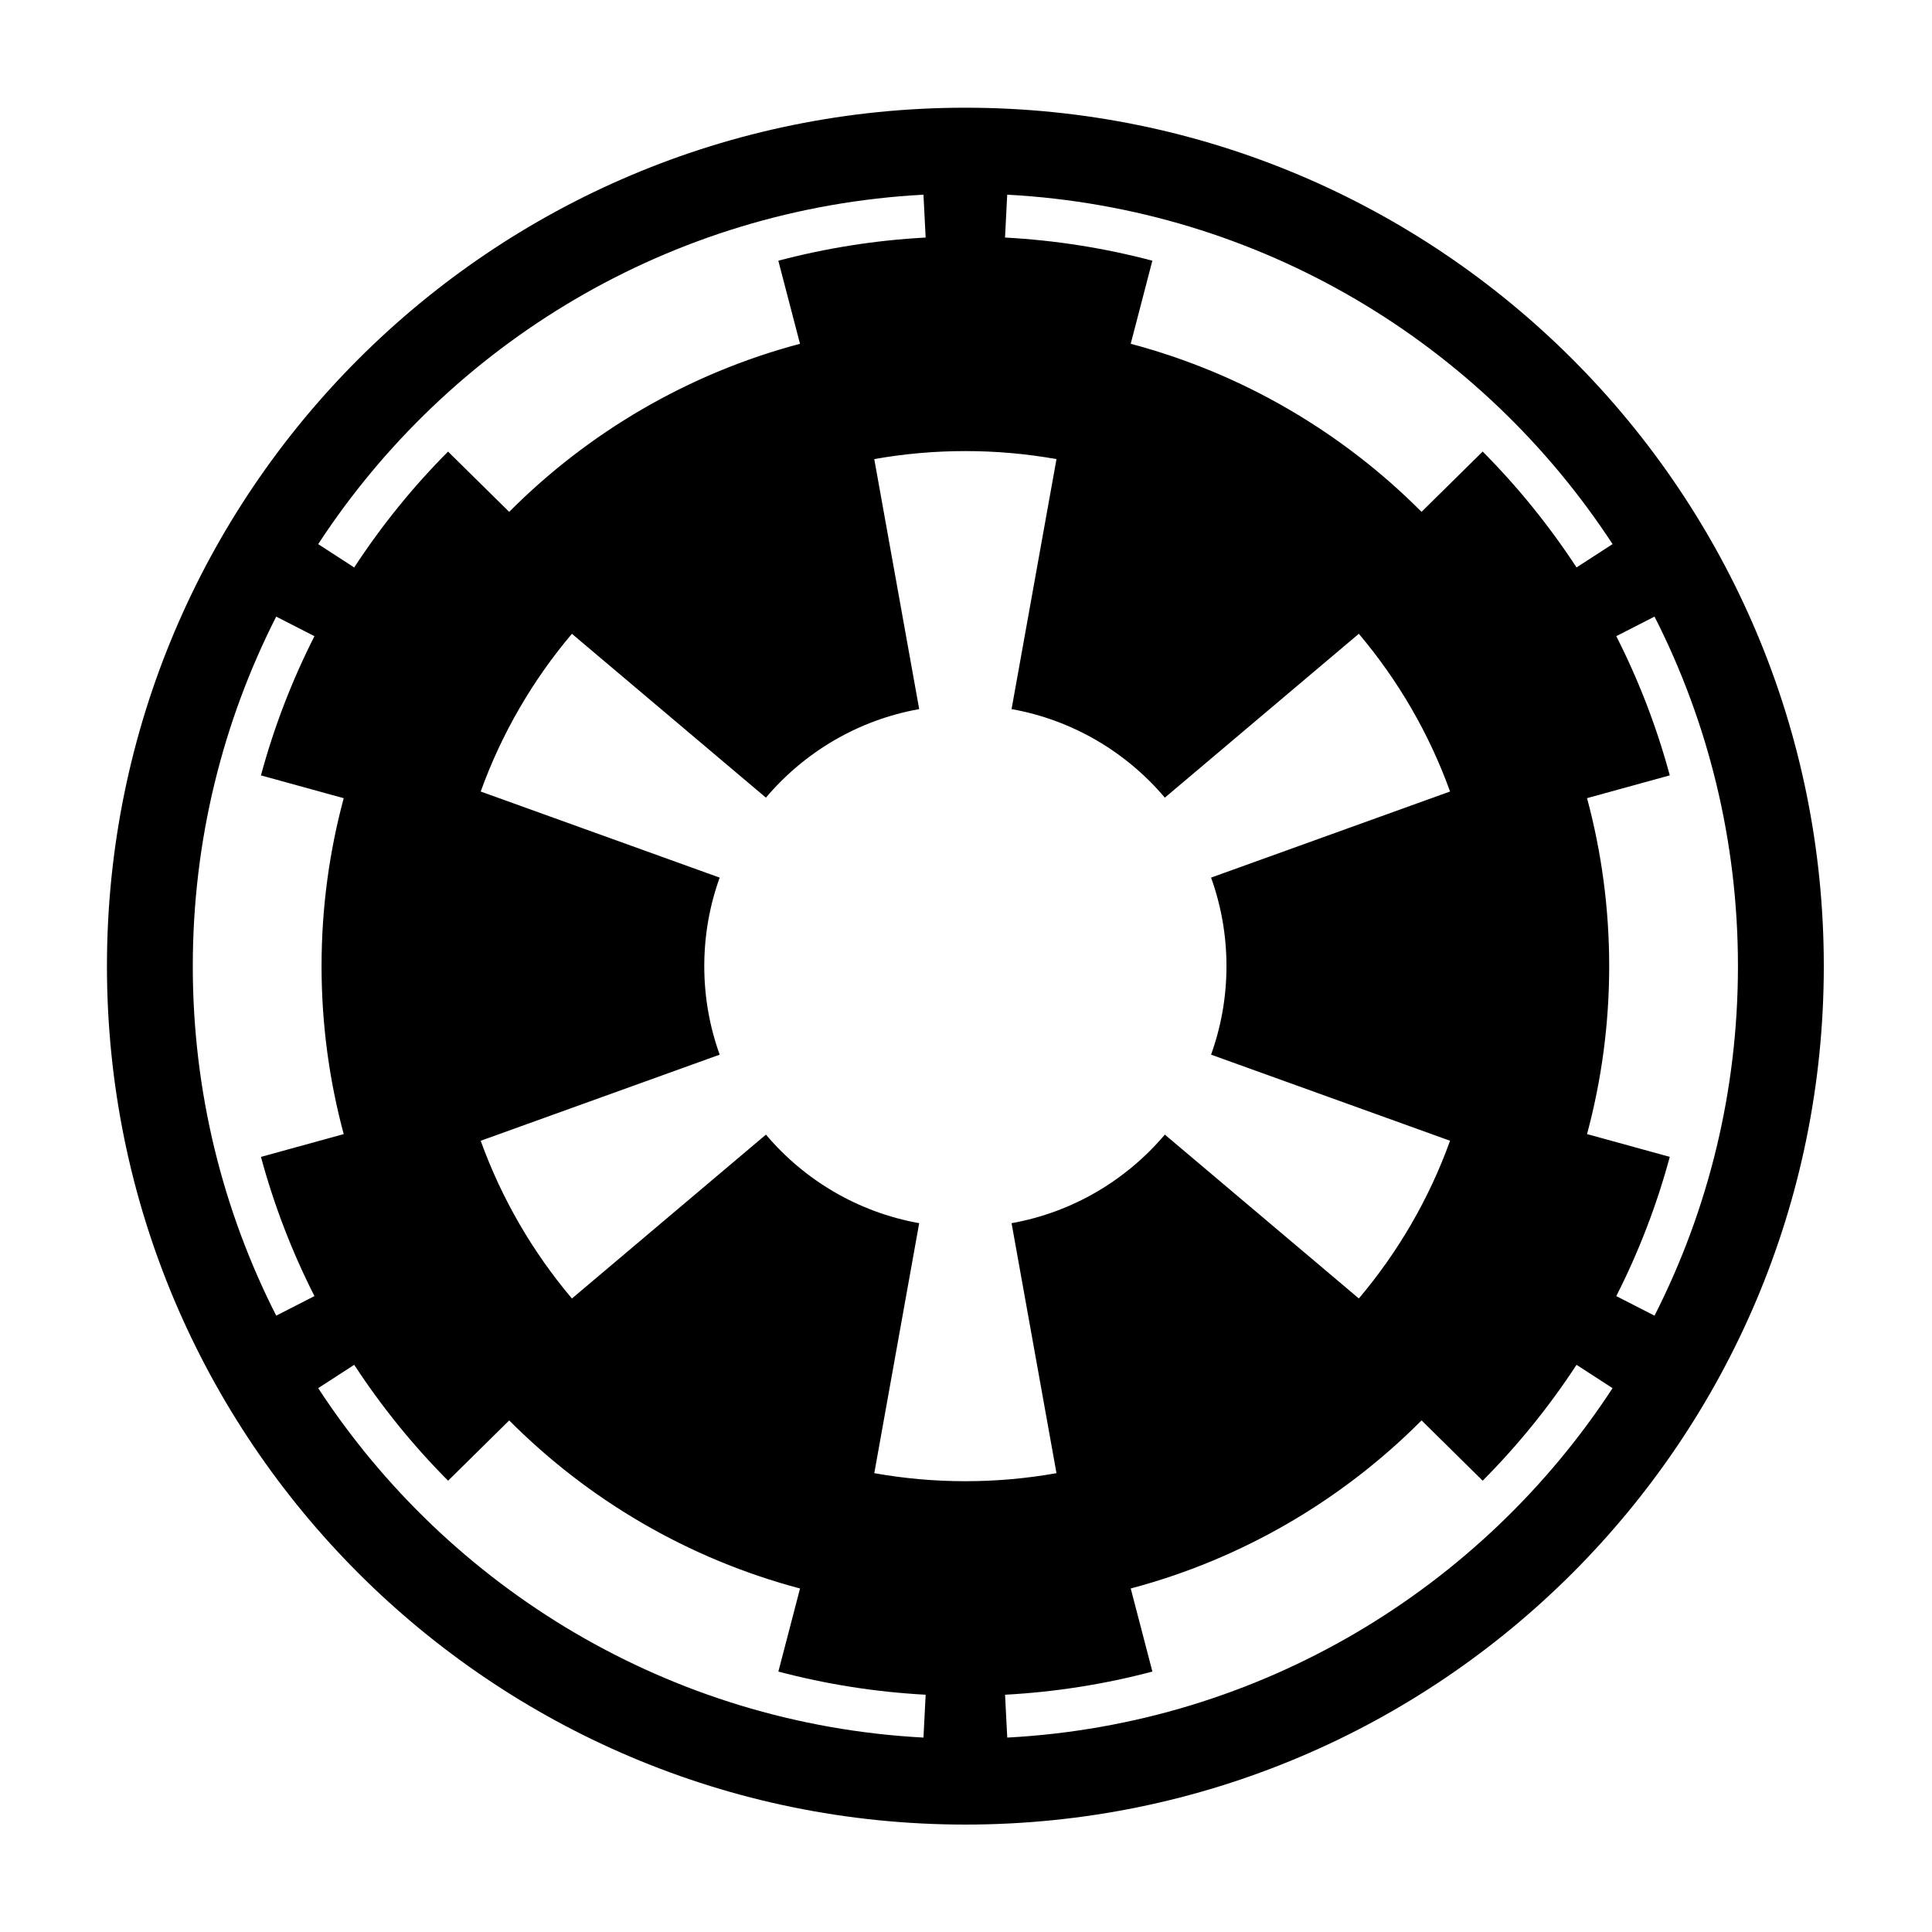 <?xml version="1.0" encoding="utf-8"?>
<!-- Generator: Adobe Illustrator 16.0.0, SVG Export Plug-In . SVG Version: 6.00 Build 0)  -->
<!DOCTYPE svg PUBLIC "-//W3C//DTD SVG 1.1//EN" "http://www.w3.org/Graphics/SVG/1.1/DTD/svg11.dtd">
<svg version="1.1" id="Layer_1" xmlns="http://www.w3.org/2000/svg" xmlns:xlink="http://www.w3.org/1999/xlink" x="0px" y="0px"
	 width="864px" height="864px" viewBox="0 0 864 864" enable-background="new 0 0 864 864" xml:space="preserve">
<g>
	<path fill-rule="evenodd" clip-rule="evenodd" d="M505.66,153.746c49.992,13.242,94.641,39.598,130.059,75.152l27.34-26.961
		c15.672,15.766,29.754,33.133,41.965,51.82l16.121-10.43C662.66,153.832,563.812,93.121,450.43,87.066l-0.977,19.164
		c22.652,1.215,44.699,4.754,65.887,10.355L505.66,153.746L505.66,153.746z M412.98,777.055l0.977-19.164
		c-22.648-1.219-44.676-4.75-65.867-10.355l9.688-37.156c-49.996-13.246-94.648-39.598-130.062-75.156l-27.328,26.961
		c-15.688-15.773-29.766-33.137-41.984-51.832l-16.109,10.43C200.77,710.277,299.609,770.996,412.98,777.055L412.98,777.055z
		 M449.465,757.891l0.98,19.164c113.367-6.051,212.215-66.77,270.699-156.262l-16.109-10.434
		c-12.223,18.688-26.293,36.051-41.977,51.816l-27.324-26.965c-35.418,35.562-80.07,61.914-130.062,75.168l9.684,37.156
		C494.152,753.141,472.121,756.672,449.465,757.891L449.465,757.891z M412.98,87.066c-113.371,6.062-212.219,66.777-270.688,156.273
		l16.109,10.43c12.211-18.691,26.289-36.055,41.969-51.816l27.34,26.957c35.41-35.559,80.066-61.914,130.051-75.164l-9.688-37.156
		c21.195-5.602,43.227-9.141,65.883-10.359L412.98,87.066L412.98,87.066z M123.523,588.363l17.102-8.742
		c-9.992-19.684-18.051-40.52-23.926-62.25l37.012-10.191c-6.453-23.949-9.91-49.125-9.91-75.117c0-25.988,3.457-51.164,9.91-75.109
		l-37.016-10.188c5.871-21.738,13.934-42.574,23.93-62.262l-17.105-8.742c-23.852,46.934-37.305,100.047-37.305,156.301
		C86.215,488.312,99.672,541.426,123.523,588.363L123.523,588.363z M722.809,284.492c10,19.688,18.055,40.523,23.926,62.254
		l-37.004,10.191c6.453,23.953,9.906,49.133,9.906,75.125c0,25.984-3.453,51.16-9.906,75.105l37.004,10.188
		c-5.871,21.746-13.926,42.582-23.926,62.266l17.102,8.75c23.859-46.938,37.309-100.051,37.309-156.309
		c0-56.262-13.449-109.375-37.309-156.316L722.809,284.492L722.809,284.492z M431.719,48.168
		c212.016,0,383.895,171.875,383.895,383.895c0,212.016-171.879,383.895-383.895,383.895c-212.02,0-383.891-171.879-383.891-383.895
		C47.828,220.043,219.699,48.168,431.719,48.168L431.719,48.168z M541.594,392.473c4.457,12.363,6.891,25.691,6.891,39.59
		c0,13.891-2.434,27.223-6.891,39.582l106.875,38.5c-9.363,26.008-23.289,49.832-40.785,70.535l-86.762-73.281
		c-17.207,20.34-41.223,34.73-68.547,39.609l20.09,111.797c-13.227,2.359-26.836,3.598-40.746,3.598
		c-13.898,0-27.516-1.238-40.734-3.598l20.082-111.797c-27.316-4.879-51.348-19.254-68.539-39.598l-86.762,73.285
		c-17.504-20.707-31.414-44.539-40.793-70.539l106.871-38.508c-4.457-12.363-6.891-25.688-6.891-39.586s2.434-27.227,6.891-39.586
		l-106.871-38.5c9.363-26.004,23.289-49.836,40.789-70.539l86.758,73.277c17.199-20.34,41.223-34.723,68.547-39.598l-20.094-111.801
		c13.223-2.359,26.84-3.59,40.746-3.59c13.898,0,27.52,1.23,40.746,3.59l-20.09,111.801c27.324,4.875,51.34,19.258,68.547,39.598
		l86.746-73.281c17.512,20.703,31.426,44.527,40.801,70.531L541.594,392.473L541.594,392.473z"/>
</g>
</svg>

